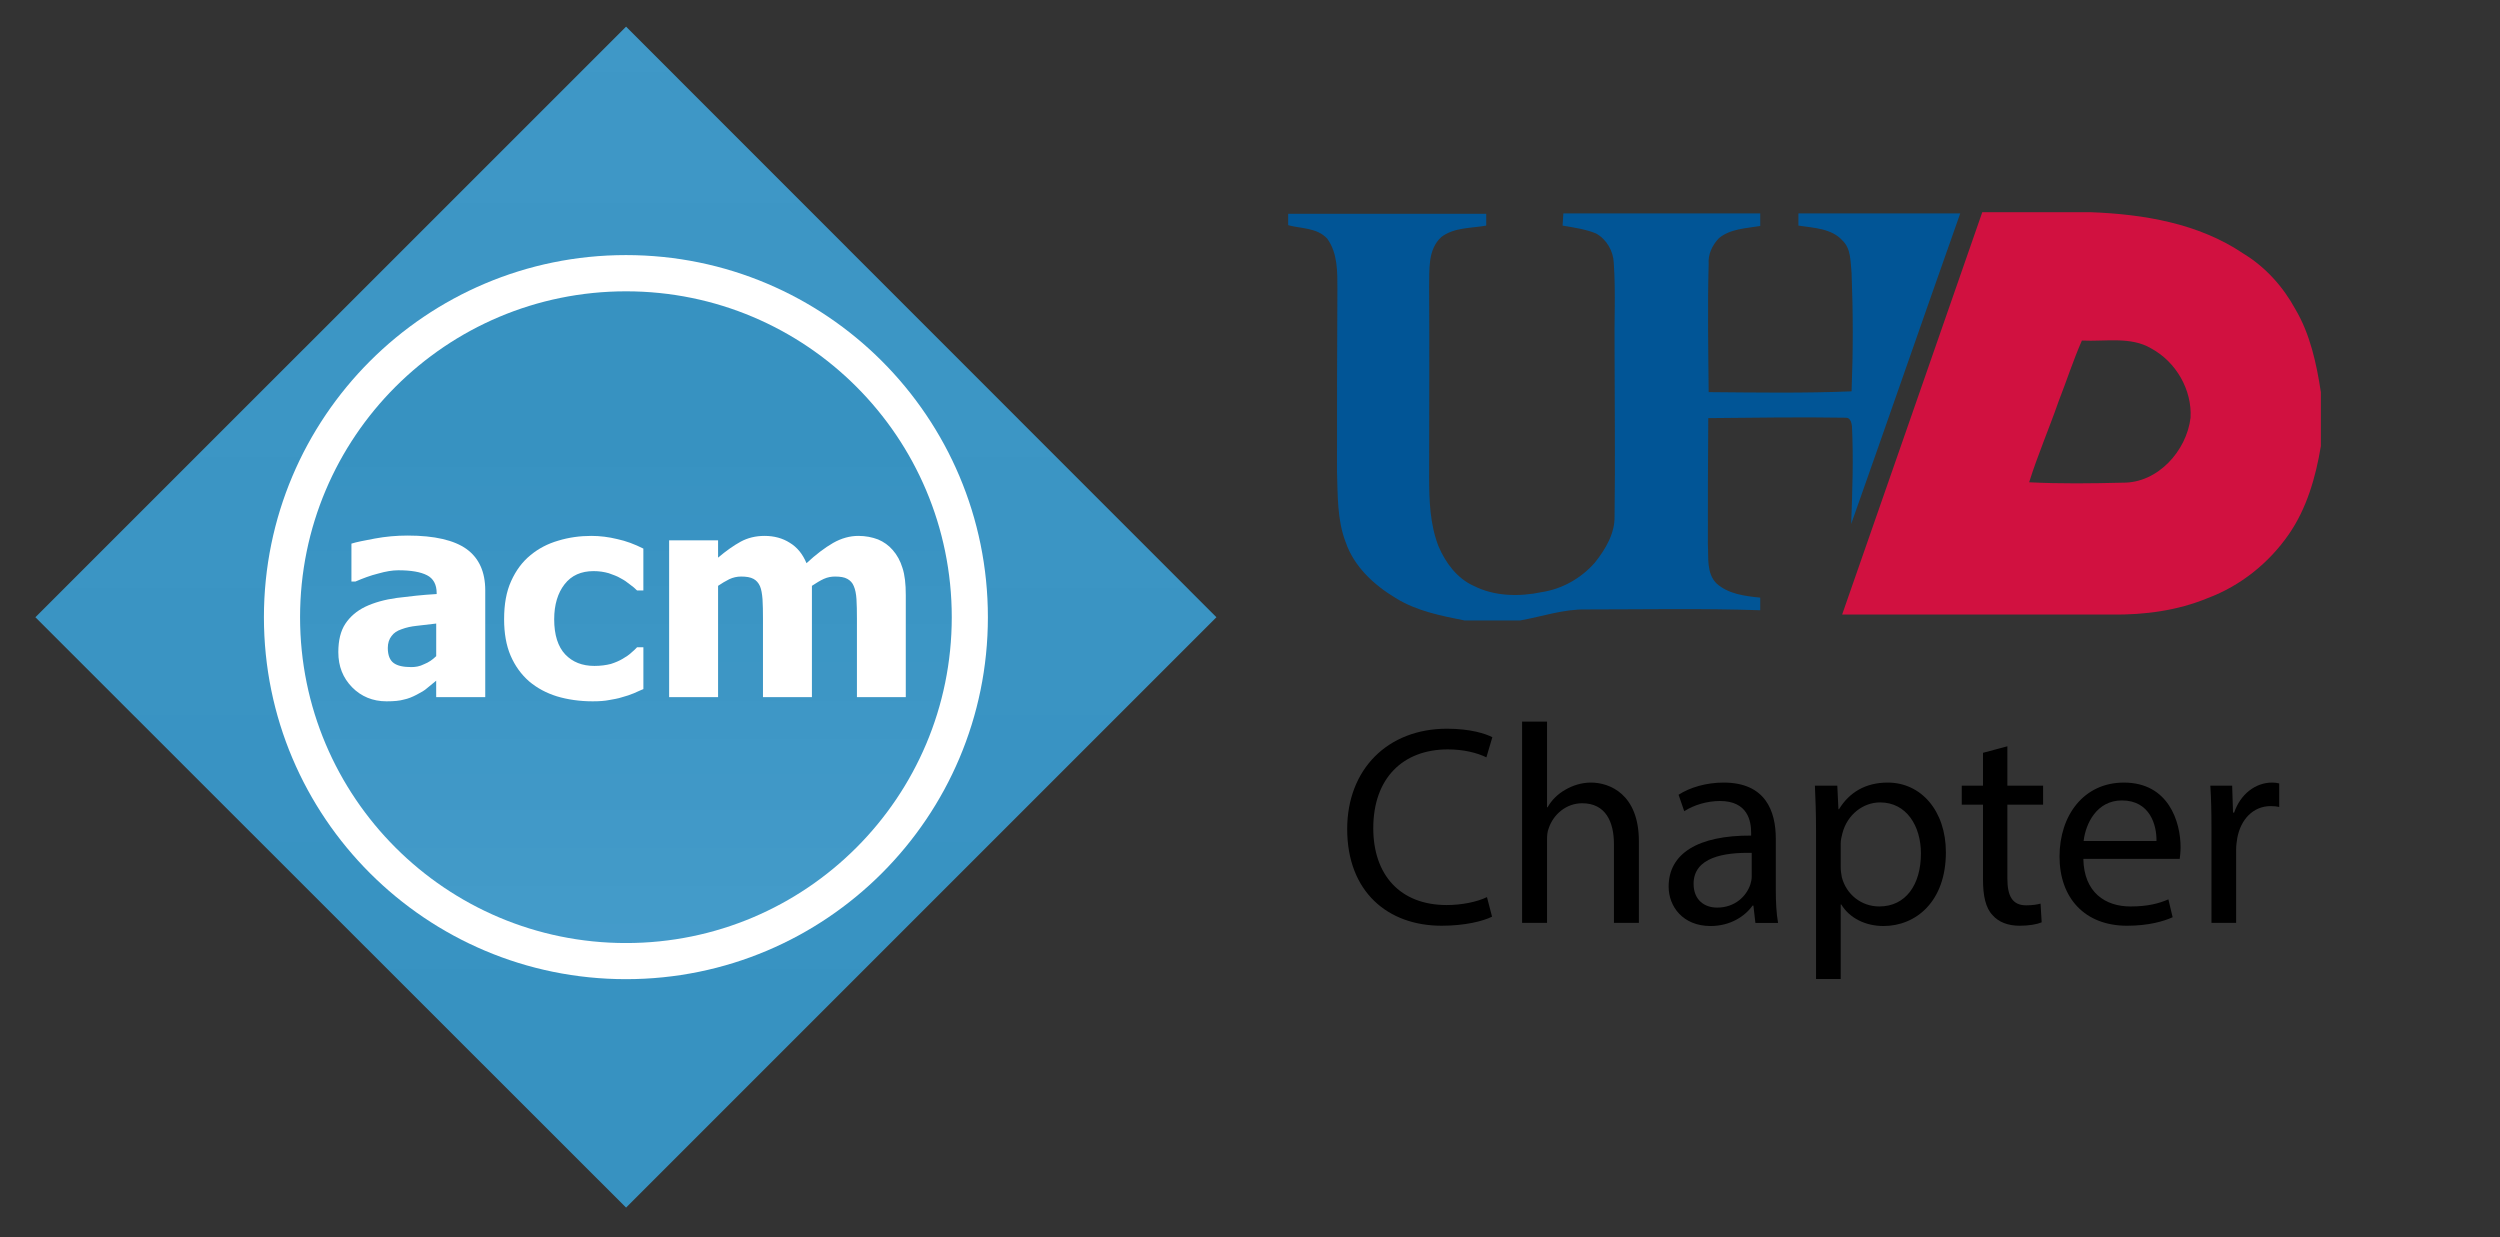 <?xml version="1.0" encoding="utf-8"?>
<!-- Generator: Adobe Illustrator 18.0.0, SVG Export Plug-In . SVG Version: 6.00 Build 0)  -->
<!DOCTYPE svg PUBLIC "-//W3C//DTD SVG 1.1//EN" "http://www.w3.org/Graphics/SVG/1.1/DTD/svg11.dtd">
<svg version="1.1" xmlns="http://www.w3.org/2000/svg" xmlns:xlink="http://www.w3.org/1999/xlink" x="0px" y="0px" width="635px"
	 height="314.3px" viewBox="0 0 635 314.3" enable-background="new 0 0 635 314.3" xml:space="preserve">
<rect x="0" y="0" width="635" height="314.3" fill="#333333" stroke="none"/>
<g id="Layer_1">
	
		<g id="svg8489" xmlns:rdf="http://www.w3.org/1999/02/22-rdf-syntax-ns#" xmlns:cc="http://creativecommons.org/ns#" xmlns:dc="http://purl.org/dc/elements/1.1/" xmlns:svg="http://www.w3.org/2000/svg">
		<g>
			<path d="M378.982,232.833c-2.304,1.152-6.912,2.304-12.816,2.304c-13.682,0-23.979-8.641-23.979-24.554
				c0-15.193,10.297-25.49,25.347-25.49c6.048,0,9.864,1.296,11.521,2.16l-1.512,5.112c-2.376-1.152-5.76-2.016-9.793-2.016
				c-11.377,0-18.938,7.272-18.938,20.018c0,11.881,6.841,19.514,18.649,19.514c3.816,0,7.705-0.792,10.226-2.017L378.982,232.833z"
				/>
			<path d="M386.611,183.293h6.336v21.745h0.145c1.008-1.8,2.592-3.384,4.536-4.464c1.872-1.08,4.104-1.801,6.48-1.801
				c4.681,0,12.169,2.881,12.169,14.905v20.738h-6.336v-20.018c0-5.616-2.089-10.369-8.064-10.369c-4.105,0-7.346,2.88-8.498,6.337
				c-0.359,0.864-0.432,1.8-0.432,3.024v21.025h-6.336L386.611,183.293L386.611,183.293z"/>
			<path d="M445.869,234.417l-0.504-4.393h-0.217c-1.944,2.736-5.688,5.185-10.656,5.185c-7.057,0-10.658-4.969-10.658-10.009
				c0-8.425,7.489-13.033,20.955-12.961v-0.721c0-2.88-0.793-8.064-7.922-8.064c-3.24,0-6.624,1.008-9.072,2.593l-1.439-4.177
				c2.88-1.872,7.057-3.097,11.448-3.097c10.657,0,13.249,7.273,13.249,14.258v13.033c0,3.024,0.145,5.977,0.576,8.353H445.869z
				 M444.933,216.632c-6.913-0.145-14.761,1.08-14.761,7.849c0,4.104,2.735,6.048,5.977,6.048c4.535,0,7.416-2.88,8.424-5.832
				c0.217-0.648,0.36-1.368,0.36-2.017V216.632z"/>
			<path d="M461.273,210.943c0-4.465-0.144-8.065-0.287-11.377h5.688l0.289,5.977h0.144c2.593-4.249,6.696-6.77,12.386-6.77
				c8.424,0,14.761,7.129,14.761,17.714c0,12.529-7.633,18.722-15.841,18.722c-4.609,0-8.641-2.016-10.729-5.473h-0.144v18.938
				h-6.266L461.273,210.943L461.273,210.943z M467.539,220.231c0,0.937,0.144,1.801,0.287,2.593
				c1.152,4.393,4.969,7.416,9.506,7.416c6.695,0,10.584-5.472,10.584-13.465c0-6.984-3.672-12.961-10.369-12.961
				c-4.32,0-8.352,3.096-9.576,7.849c-0.217,0.792-0.432,1.729-0.432,2.592L467.539,220.231L467.539,220.231z"/>
			<path d="M509.874,189.557v10.01h9.073v4.824h-9.073v18.793c0,4.321,1.224,6.769,4.753,6.769c1.656,0,2.88-0.216,3.672-0.432
				l0.288,4.753c-1.224,0.504-3.169,0.863-5.616,0.863c-2.953,0-5.329-0.936-6.841-2.664c-1.8-1.872-2.448-4.968-2.448-9.072v-19.01
				h-5.4v-4.824h5.4v-8.354L509.874,189.557z"/>
			<path d="M529.17,218.144c0.144,8.568,5.616,12.097,11.953,12.097c4.536,0,7.271-0.792,9.648-1.8l1.08,4.536
				c-2.232,1.009-6.049,2.16-11.594,2.16c-10.729,0-17.137-7.057-17.137-17.569s6.192-18.794,16.346-18.794
				c11.377,0,14.4,10.01,14.4,16.418c0,1.296-0.144,2.304-0.215,2.952L529.17,218.144L529.17,218.144z M547.747,213.607
				c0.072-4.032-1.656-10.297-8.784-10.297c-6.409,0-9.217,5.904-9.721,10.297H547.747z"/>
			<path d="M561.713,210.438c0-4.104-0.072-7.632-0.289-10.872h5.545l0.217,6.84h0.287c1.584-4.68,5.4-7.633,9.649-7.633
				c0.72,0,1.224,0.072,1.8,0.217v5.977c-0.648-0.145-1.296-0.217-2.16-0.217c-4.465,0-7.633,3.385-8.496,8.137
				c-0.145,0.864-0.289,1.873-0.289,2.953v18.577h-6.264V210.438z"/>
		</g>
	</g>
	<g id="Layer_1_1_">
		<g id="_x23_d11140ff_2_">
			<path fill="#D11140" d="M503.5,53.9H531c13.4,0.5,27.4,2.8,38.8,10.5c5.6,3.4,10.1,8.4,13.2,14.1c3.8,6.4,5.4,13.9,6.5,21.1v13.7
				c-1.3,7.9-3.6,15.9-8.2,22.5c-5,7.2-12.2,13-20.5,16.1c-7.7,3.2-16.1,4.3-24.4,4.2c-22.8,0-45.6,0-68.5,0
				C479.8,122.1,491.6,88,503.5,53.9 M528.8,86.5c-2.2,5-3.9,10.3-5.9,15.4c-2.4,6.9-5.3,13.6-7.5,20.6c7.9,0.4,15.9,0.3,23.8,0.1
				c8.9,0.1,16.2-8.1,17.2-16.5c0.4-7.1-3.7-14.2-10-17.6C541.2,85.4,534.7,86.8,528.8,86.5z"/>
		</g>
		<g id="_x23_015596ff_2_">
			<path fill="#015596" d="M327.2,54.3c16.8,0,33.5,0,50.3,0c0,1,0,2,0,3c-3.8,0.7-8.1,0.4-11.4,2.9c-3.5,3.2-3,8.3-3.1,12.6
				c0.1,16.1,0,32.2,0,48.3c0,6,0.2,12.1,2.4,17.7c1.8,4.2,4.7,8.1,8.9,10c5.3,2.7,11.6,2.8,17.3,1.6c5.2-0.8,10-3.5,13.5-7.5
				c2.7-3.4,5.1-7.4,5-11.8c0.2-14.1,0-28.2,0-42.3c-0.1-7.3,0.3-14.7-0.2-22c-0.1-3-1.8-6-4.5-7.5c-2.7-1.1-5.6-1.5-8.5-2
				c0.1-1,0.1-2.1,0.2-3.1c16.7,0,33.4,0,50,0c0,1.1,0,2.1,0,3.2c-3.6,0.6-7.6,0.7-10.5,3.1c-1.7,1.8-2.8,4.1-2.6,6.6
				c-0.3,10.8-0.1,21.7,0,32.5c12.1,0.1,24.2,0.3,36.3-0.2c0.4-10,0.4-20.1,0-30.1c-0.3-2.8-0.1-6.1-2.3-8.2
				c-2.8-3.1-7.3-3.2-11.2-3.8c0-1,0-2.1,0-3.1c13.7,0,27.4,0,41.1,0c-9.3,26.3-18.4,52.6-27.7,78.9c0.3-8.3,0.6-16.5,0.2-24.8
				c-0.1-0.9-0.4-2.2-1.5-2.2c-11.6-0.2-23.3,0-35,0.1c-0.1,10.7-0.1,21.4-0.1,32.1c0.2,3.3-0.4,7.3,2.2,9.9c3,2.7,7.2,3.2,11.1,3.6
				c0,1.1,0,2.1,0,3.2c-14.7-0.5-29.5-0.2-44.3-0.2c-5.7-0.1-11.1,1.8-16.7,2.8H372c-6-1.2-12.2-2.4-17.5-5.7
				c-5.5-3.3-10.6-8-12.7-14.2c-2.2-5.7-2-12-2.2-18c0-15.4,0-30.9,0.1-46.3c0-4.3,0.1-9.1-2.6-12.8c-2.6-2.8-6.6-2.5-9.9-3.4
				L327.2,54.3L327.2,54.3z"/>
		</g>
	</g>
</g>
<g id="svg8489_1_">
	<g id="layer1" transform="translate(-348.909,-258.479)">
		<g id="g8264" transform="matrix(7.186,0,0,7.186,90.202,-5256.81)">
			<g>
				<defs>
					<polygon id="SVGID_1_" points="37.252,789.322 58.131,810.189 78.998,789.322 58.131,768.447 					"/>
				</defs>
				<clipPath id="SVGID_2_">
					<use xlink:href="#SVGID_1_"  overflow="visible"/>
				</clipPath>
				<g id="g7014" clip-path="url(#SVGID_2_)">
					
						<linearGradient id="path7016_1_" gradientUnits="userSpaceOnUse" x1="21.107" y1="811.172" x2="22.107" y2="811.172" gradientTransform="matrix(0 -299.984 -299.984 0 243396.672 7142.042)">
						<stop  offset="0" style="stop-color:#3792C1"/>
						<stop  offset="0.016" style="stop-color:#3792C1"/>
						<stop  offset="0.031" style="stop-color:#3893C2"/>
						<stop  offset="0.047" style="stop-color:#3993C3"/>
						<stop  offset="0.062" style="stop-color:#3A94C3"/>
						<stop  offset="0.078" style="stop-color:#3B95C4"/>
						<stop  offset="0.094" style="stop-color:#3C96C5"/>
						<stop  offset="0.109" style="stop-color:#3D96C5"/>
						<stop  offset="0.125" style="stop-color:#3E97C6"/>
						<stop  offset="0.141" style="stop-color:#3F98C7"/>
						<stop  offset="0.156" style="stop-color:#4099C7"/>
						<stop  offset="0.172" style="stop-color:#4199C8"/>
						<stop  offset="0.188" style="stop-color:#429AC9"/>
						<stop  offset="0.203" style="stop-color:#439BC9"/>
						<stop  offset="0.219" style="stop-color:#449CCA"/>
						<stop  offset="0.234" style="stop-color:#459CCB"/>
						<stop  offset="0.25" style="stop-color:#469DCB"/>
						<stop  offset="0.266" style="stop-color:#489ECC"/>
						<stop  offset="0.281" style="stop-color:#499ECD"/>
						<stop  offset="0.297" style="stop-color:#4A9FCD"/>
						<stop  offset="0.312" style="stop-color:#4BA0CE"/>
						<stop  offset="0.328" style="stop-color:#4CA1CF"/>
						<stop  offset="0.344" style="stop-color:#4DA2CF"/>
						<stop  offset="0.359" style="stop-color:#4EA2D0"/>
						<stop  offset="0.375" style="stop-color:#4FA3D1"/>
						<stop  offset="0.391" style="stop-color:#50A4D1"/>
						<stop  offset="0.406" style="stop-color:#51A5D2"/>
						<stop  offset="0.414" style="stop-color:#52A5D3"/>
						<stop  offset="0.422" style="stop-color:#53A6D3"/>
						<stop  offset="0.438" style="stop-color:#54A6D4"/>
						<stop  offset="0.445" style="stop-color:#54A7D4"/>
						<stop  offset="0.453" style="stop-color:#55A7D4"/>
						<stop  offset="0.461" style="stop-color:#56A7D5"/>
						<stop  offset="0.469" style="stop-color:#56A8D5"/>
						<stop  offset="0.477" style="stop-color:#57A8D5"/>
						<stop  offset="0.484" style="stop-color:#57A9D6"/>
						<stop  offset="0.492" style="stop-color:#58A9D6"/>
						<stop  offset="0.5" style="stop-color:#58A9D6"/>
						<stop  offset="0.508" style="stop-color:#59AAD7"/>
						<stop  offset="0.516" style="stop-color:#5AAAD7"/>
						<stop  offset="0.523" style="stop-color:#5AABD7"/>
						<stop  offset="0.531" style="stop-color:#5BABD8"/>
						<stop  offset="0.539" style="stop-color:#5BABD8"/>
						<stop  offset="0.547" style="stop-color:#5CACD9"/>
						<stop  offset="0.555" style="stop-color:#5DACD9"/>
						<stop  offset="0.562" style="stop-color:#5DADD9"/>
						<stop  offset="0.57" style="stop-color:#5EADDA"/>
						<stop  offset="0.578" style="stop-color:#5EADDA"/>
						<stop  offset="0.586" style="stop-color:#5FAEDA"/>
						<stop  offset="0.594" style="stop-color:#60AEDB"/>
						<stop  offset="0.602" style="stop-color:#60AEDB"/>
						<stop  offset="0.609" style="stop-color:#61AFDB"/>
						<stop  offset="0.617" style="stop-color:#61AFDC"/>
						<stop  offset="0.625" style="stop-color:#62B0DC"/>
						<stop  offset="0.633" style="stop-color:#63B0DC"/>
						<stop  offset="0.641" style="stop-color:#63B0DD"/>
						<stop  offset="0.648" style="stop-color:#64B1DD"/>
						<stop  offset="0.656" style="stop-color:#64B1DD"/>
						<stop  offset="0.664" style="stop-color:#65B2DE"/>
						<stop  offset="0.672" style="stop-color:#66B2DE"/>
						<stop  offset="0.68" style="stop-color:#66B2DE"/>
						<stop  offset="0.688" style="stop-color:#67B3DF"/>
						<stop  offset="0.695" style="stop-color:#67B3DF"/>
						<stop  offset="0.703" style="stop-color:#68B4DF"/>
						<stop  offset="0.711" style="stop-color:#69B4E0"/>
						<stop  offset="0.719" style="stop-color:#69B4E0"/>
						<stop  offset="0.727" style="stop-color:#6AB5E1"/>
						<stop  offset="0.734" style="stop-color:#6BB5E1"/>
						<stop  offset="0.742" style="stop-color:#6BB6E1"/>
						<stop  offset="0.75" style="stop-color:#6CB6E2"/>
						<stop  offset="0.758" style="stop-color:#6CB6E2"/>
						<stop  offset="0.766" style="stop-color:#6DB7E2"/>
						<stop  offset="0.773" style="stop-color:#6EB7E3"/>
						<stop  offset="0.781" style="stop-color:#6EB8E3"/>
						<stop  offset="0.789" style="stop-color:#6FB8E3"/>
						<stop  offset="0.797" style="stop-color:#70B8E4"/>
						<stop  offset="0.805" style="stop-color:#70B9E4"/>
						<stop  offset="0.812" style="stop-color:#71B9E4"/>
						<stop  offset="0.82" style="stop-color:#71BAE5"/>
						<stop  offset="0.828" style="stop-color:#72BAE5"/>
						<stop  offset="0.836" style="stop-color:#73BAE5"/>
						<stop  offset="0.844" style="stop-color:#73BBE6"/>
						<stop  offset="0.852" style="stop-color:#74BBE6"/>
						<stop  offset="0.859" style="stop-color:#75BCE6"/>
						<stop  offset="0.867" style="stop-color:#75BCE7"/>
						<stop  offset="0.875" style="stop-color:#76BDE7"/>
						<stop  offset="0.883" style="stop-color:#77BDE8"/>
						<stop  offset="0.891" style="stop-color:#77BDE8"/>
						<stop  offset="0.898" style="stop-color:#78BEE8"/>
						<stop  offset="0.906" style="stop-color:#79BEE9"/>
						<stop  offset="0.914" style="stop-color:#79BFE9"/>
						<stop  offset="0.922" style="stop-color:#7ABFE9"/>
						<stop  offset="0.93" style="stop-color:#7BBFEA"/>
						<stop  offset="0.938" style="stop-color:#7BC0EA"/>
						<stop  offset="0.945" style="stop-color:#7CC0EA"/>
						<stop  offset="0.953" style="stop-color:#7DC1EB"/>
						<stop  offset="0.961" style="stop-color:#7DC1EB"/>
						<stop  offset="0.969" style="stop-color:#7EC1EB"/>
						<stop  offset="0.977" style="stop-color:#7FC2EC"/>
						<stop  offset="0.984" style="stop-color:#7FC2EC"/>
						<stop  offset="0.992" style="stop-color:#80C3ED"/>
						<stop  offset="1" style="stop-color:#81C3ED"/>
					</linearGradient>
					<path id="path7016" fill="url(#path7016_1_)" d="M37.252,810.189h41.746v-41.742H37.252V810.189z"/>
				</g>
			</g>
			<path id="path7018" fill="#FFFFFF" d="M70.92,789.322c0,7.066-5.723,12.793-12.793,12.793c-7.066,0-12.797-5.727-12.797-12.793
				c0-7.07,5.73-12.801,12.797-12.801C65.198,776.521,70.92,782.251,70.92,789.322"/>
			<g>
				<defs>
					<path id="SVGID_3_" d="M46.608,789.322c0,6.359,5.156,11.516,11.523,11.516c6.359,0,11.512-5.156,11.512-11.516
						c0-6.367-5.152-11.52-11.512-11.52C51.764,777.802,46.608,782.955,46.608,789.322"/>
				</defs>
				<clipPath id="SVGID_4_">
					<use xlink:href="#SVGID_3_"  overflow="visible"/>
				</clipPath>
				<g id="g7020" clip-path="url(#SVGID_4_)">
					
						<linearGradient id="path7022_1_" gradientUnits="userSpaceOnUse" x1="21.114" y1="811.315" x2="22.131" y2="811.315" gradientTransform="matrix(0 162.815 162.815 0 -132035.906 -2659.899)">
						<stop  offset="0.017" style="stop-color:#3792C1"/>
						<stop  offset="0.031" style="stop-color:#3792C1"/>
						<stop  offset="0.039" style="stop-color:#3792C1"/>
						<stop  offset="0.043" style="stop-color:#3893C2"/>
						<stop  offset="0.047" style="stop-color:#3993C2"/>
						<stop  offset="0.055" style="stop-color:#3993C3"/>
						<stop  offset="0.062" style="stop-color:#3A94C3"/>
						<stop  offset="0.07" style="stop-color:#3B95C4"/>
						<stop  offset="0.078" style="stop-color:#3C96C5"/>
						<stop  offset="0.086" style="stop-color:#3D96C5"/>
						<stop  offset="0.094" style="stop-color:#3E97C6"/>
						<stop  offset="0.102" style="stop-color:#3F98C7"/>
						<stop  offset="0.109" style="stop-color:#4098C7"/>
						<stop  offset="0.117" style="stop-color:#4199C8"/>
						<stop  offset="0.125" style="stop-color:#429AC8"/>
						<stop  offset="0.133" style="stop-color:#439BC9"/>
						<stop  offset="0.141" style="stop-color:#449BCA"/>
						<stop  offset="0.148" style="stop-color:#459CCA"/>
						<stop  offset="0.156" style="stop-color:#469DCB"/>
						<stop  offset="0.164" style="stop-color:#479DCC"/>
						<stop  offset="0.172" style="stop-color:#489ECC"/>
						<stop  offset="0.18" style="stop-color:#499FCD"/>
						<stop  offset="0.188" style="stop-color:#4A9FCD"/>
						<stop  offset="0.195" style="stop-color:#4AA0CE"/>
						<stop  offset="0.203" style="stop-color:#4BA0CE"/>
						<stop  offset="0.211" style="stop-color:#4CA1CF"/>
						<stop  offset="0.219" style="stop-color:#4DA2D0"/>
						<stop  offset="0.227" style="stop-color:#4EA2D0"/>
						<stop  offset="0.234" style="stop-color:#4FA3D1"/>
						<stop  offset="0.242" style="stop-color:#50A4D1"/>
						<stop  offset="0.25" style="stop-color:#51A4D2"/>
						<stop  offset="0.258" style="stop-color:#52A5D2"/>
						<stop  offset="0.266" style="stop-color:#53A5D3"/>
						<stop  offset="0.273" style="stop-color:#54A6D3"/>
						<stop  offset="0.281" style="stop-color:#54A7D4"/>
						<stop  offset="0.289" style="stop-color:#55A7D5"/>
						<stop  offset="0.297" style="stop-color:#56A8D5"/>
						<stop  offset="0.305" style="stop-color:#57A8D6"/>
						<stop  offset="0.312" style="stop-color:#58A9D6"/>
						<stop  offset="0.32" style="stop-color:#59A9D7"/>
						<stop  offset="0.328" style="stop-color:#59AAD7"/>
						<stop  offset="0.336" style="stop-color:#5AABD8"/>
						<stop  offset="0.344" style="stop-color:#5BABD8"/>
						<stop  offset="0.352" style="stop-color:#5CACD8"/>
						<stop  offset="0.359" style="stop-color:#5DACD9"/>
						<stop  offset="0.367" style="stop-color:#5EADD9"/>
						<stop  offset="0.375" style="stop-color:#5EADDA"/>
						<stop  offset="0.383" style="stop-color:#5FAEDA"/>
						<stop  offset="0.391" style="stop-color:#60AEDB"/>
						<stop  offset="0.398" style="stop-color:#61AFDB"/>
						<stop  offset="0.406" style="stop-color:#61AFDC"/>
						<stop  offset="0.414" style="stop-color:#62B0DC"/>
						<stop  offset="0.422" style="stop-color:#63B0DD"/>
						<stop  offset="0.43" style="stop-color:#64B1DD"/>
						<stop  offset="0.438" style="stop-color:#64B1DD"/>
						<stop  offset="0.445" style="stop-color:#65B2DE"/>
						<stop  offset="0.453" style="stop-color:#66B2DE"/>
						<stop  offset="0.461" style="stop-color:#67B3DF"/>
						<stop  offset="0.469" style="stop-color:#67B3DF"/>
						<stop  offset="0.477" style="stop-color:#68B4DF"/>
						<stop  offset="0.484" style="stop-color:#69B4E0"/>
						<stop  offset="0.492" style="stop-color:#69B4E0"/>
						<stop  offset="0.5" style="stop-color:#6AB5E1"/>
						<stop  offset="0.508" style="stop-color:#6BB5E1"/>
						<stop  offset="0.516" style="stop-color:#6BB6E1"/>
						<stop  offset="0.523" style="stop-color:#6CB6E2"/>
						<stop  offset="0.531" style="stop-color:#6DB7E2"/>
						<stop  offset="0.547" style="stop-color:#6EB7E3"/>
						<stop  offset="0.562" style="stop-color:#6FB8E3"/>
						<stop  offset="0.578" style="stop-color:#70B9E4"/>
						<stop  offset="0.594" style="stop-color:#71B9E5"/>
						<stop  offset="0.609" style="stop-color:#72BAE5"/>
						<stop  offset="0.625" style="stop-color:#73BBE6"/>
						<stop  offset="0.641" style="stop-color:#74BCE6"/>
						<stop  offset="0.656" style="stop-color:#75BCE7"/>
						<stop  offset="0.672" style="stop-color:#76BDE7"/>
						<stop  offset="0.688" style="stop-color:#77BDE8"/>
						<stop  offset="0.703" style="stop-color:#78BEE8"/>
						<stop  offset="0.719" style="stop-color:#79BEE9"/>
						<stop  offset="0.734" style="stop-color:#7ABFE9"/>
						<stop  offset="0.75" style="stop-color:#7BBFEA"/>
						<stop  offset="0.766" style="stop-color:#7BC0EA"/>
						<stop  offset="0.781" style="stop-color:#7CC0EA"/>
						<stop  offset="0.812" style="stop-color:#7DC1EB"/>
						<stop  offset="0.844" style="stop-color:#7EC2EB"/>
						<stop  offset="0.875" style="stop-color:#7FC2EC"/>
						<stop  offset="0.938" style="stop-color:#80C3ED"/>
						<stop  offset="1" style="stop-color:#81C3ED"/>
					</linearGradient>
					<path id="path7022" fill="url(#path7022_1_)" d="M69.643,777.802H46.608v23.035h23.035V777.802z"/>
				</g>
			</g>
			<path id="path7024" fill="#FFFFFF" d="M51.42,791.564c-0.117,0.094-0.223,0.18-0.32,0.262c-0.09,0.082-0.211,0.152-0.371,0.234
				c-0.156,0.082-0.301,0.141-0.453,0.172c-0.145,0.043-0.348,0.062-0.613,0.062c-0.488,0-0.895-0.172-1.215-0.496
				c-0.324-0.332-0.488-0.738-0.488-1.242c0-0.418,0.082-0.75,0.246-1c0.168-0.254,0.402-0.457,0.707-0.605
				c0.312-0.148,0.688-0.254,1.117-0.312c0.438-0.055,0.902-0.109,1.406-0.137v-0.035c0-0.301-0.117-0.516-0.34-0.629
				c-0.227-0.117-0.562-0.176-1.016-0.176c-0.207,0-0.441,0.039-0.715,0.117c-0.27,0.066-0.535,0.168-0.801,0.281h-0.141v-1.34
				c0.172-0.055,0.445-0.109,0.828-0.18s0.766-0.105,1.16-0.105c0.953,0,1.645,0.164,2.082,0.477c0.441,0.32,0.66,0.809,0.66,1.457
				v3.777l-1.734,0V791.564z M51.42,790.697v-1.152c-0.293,0.031-0.527,0.059-0.703,0.082c-0.176,0.019-0.355,0.055-0.527,0.121
				c-0.152,0.051-0.27,0.129-0.348,0.238c-0.086,0.109-0.133,0.25-0.133,0.422c0,0.258,0.074,0.438,0.211,0.535
				c0.137,0.098,0.344,0.141,0.621,0.141c0.141,0,0.297-0.023,0.449-0.102C51.155,790.919,51.295,790.818,51.42,790.697"/>
			<path id="path7026" fill="#FFFFFF" d="M56.948,792.294c-0.457,0-0.883-0.062-1.262-0.176c-0.375-0.117-0.703-0.293-0.984-0.531
				c-0.281-0.246-0.496-0.547-0.652-0.906c-0.156-0.363-0.23-0.797-0.23-1.285c0-0.535,0.078-0.977,0.25-1.355
				c0.168-0.371,0.391-0.676,0.684-0.914c0.277-0.23,0.602-0.402,0.98-0.512c0.371-0.113,0.762-0.168,1.168-0.168
				c0.305,0,0.617,0.039,0.918,0.113c0.309,0.066,0.613,0.18,0.922,0.336v1.48h-0.223c-0.062-0.066-0.152-0.141-0.25-0.211
				c-0.105-0.086-0.207-0.156-0.328-0.219c-0.125-0.078-0.273-0.125-0.422-0.18c-0.164-0.047-0.34-0.074-0.535-0.074
				c-0.441,0-0.785,0.152-1.027,0.465c-0.238,0.305-0.367,0.719-0.367,1.238c0,0.551,0.133,0.969,0.391,1.242
				c0.258,0.27,0.598,0.406,1.031,0.406c0.219,0,0.414-0.027,0.582-0.07c0.16-0.051,0.301-0.113,0.414-0.18
				c0.121-0.07,0.223-0.137,0.305-0.215c0.082-0.07,0.156-0.137,0.207-0.195h0.223v1.477c-0.098,0.043-0.211,0.094-0.344,0.152
				c-0.129,0.051-0.254,0.098-0.395,0.133c-0.164,0.055-0.328,0.078-0.473,0.105C57.381,792.279,57.19,792.294,56.948,792.294"/>
			<path id="path7028" fill="#FFFFFF" d="M66.291,792.146v-2.773c0-0.27-0.004-0.496-0.016-0.688
				c-0.012-0.188-0.043-0.344-0.094-0.461c-0.047-0.121-0.129-0.203-0.23-0.258c-0.102-0.059-0.25-0.082-0.434-0.082
				c-0.133,0-0.262,0.023-0.395,0.082c-0.129,0.059-0.27,0.145-0.422,0.246v3.934h-1.73v-2.773c0-0.27-0.004-0.496-0.016-0.688
				c-0.016-0.188-0.039-0.344-0.09-0.461c-0.055-0.121-0.129-0.203-0.23-0.258c-0.109-0.059-0.254-0.082-0.438-0.082
				c-0.145,0-0.281,0.031-0.418,0.094c-0.137,0.07-0.27,0.148-0.395,0.234v3.934h-1.73v-5.543h1.73v0.613
				c0.281-0.238,0.551-0.43,0.801-0.566c0.246-0.133,0.527-0.203,0.844-0.203c0.336,0,0.637,0.082,0.887,0.242
				c0.266,0.16,0.457,0.398,0.594,0.723c0.332-0.309,0.648-0.547,0.938-0.715c0.297-0.168,0.594-0.25,0.895-0.25
				c0.258,0,0.488,0.047,0.695,0.125c0.203,0.086,0.379,0.211,0.516,0.371c0.16,0.18,0.273,0.391,0.348,0.637
				c0.082,0.246,0.117,0.562,0.117,0.961l0,3.605H66.291z"/>
		</g>
	</g>
</g>
</svg>
